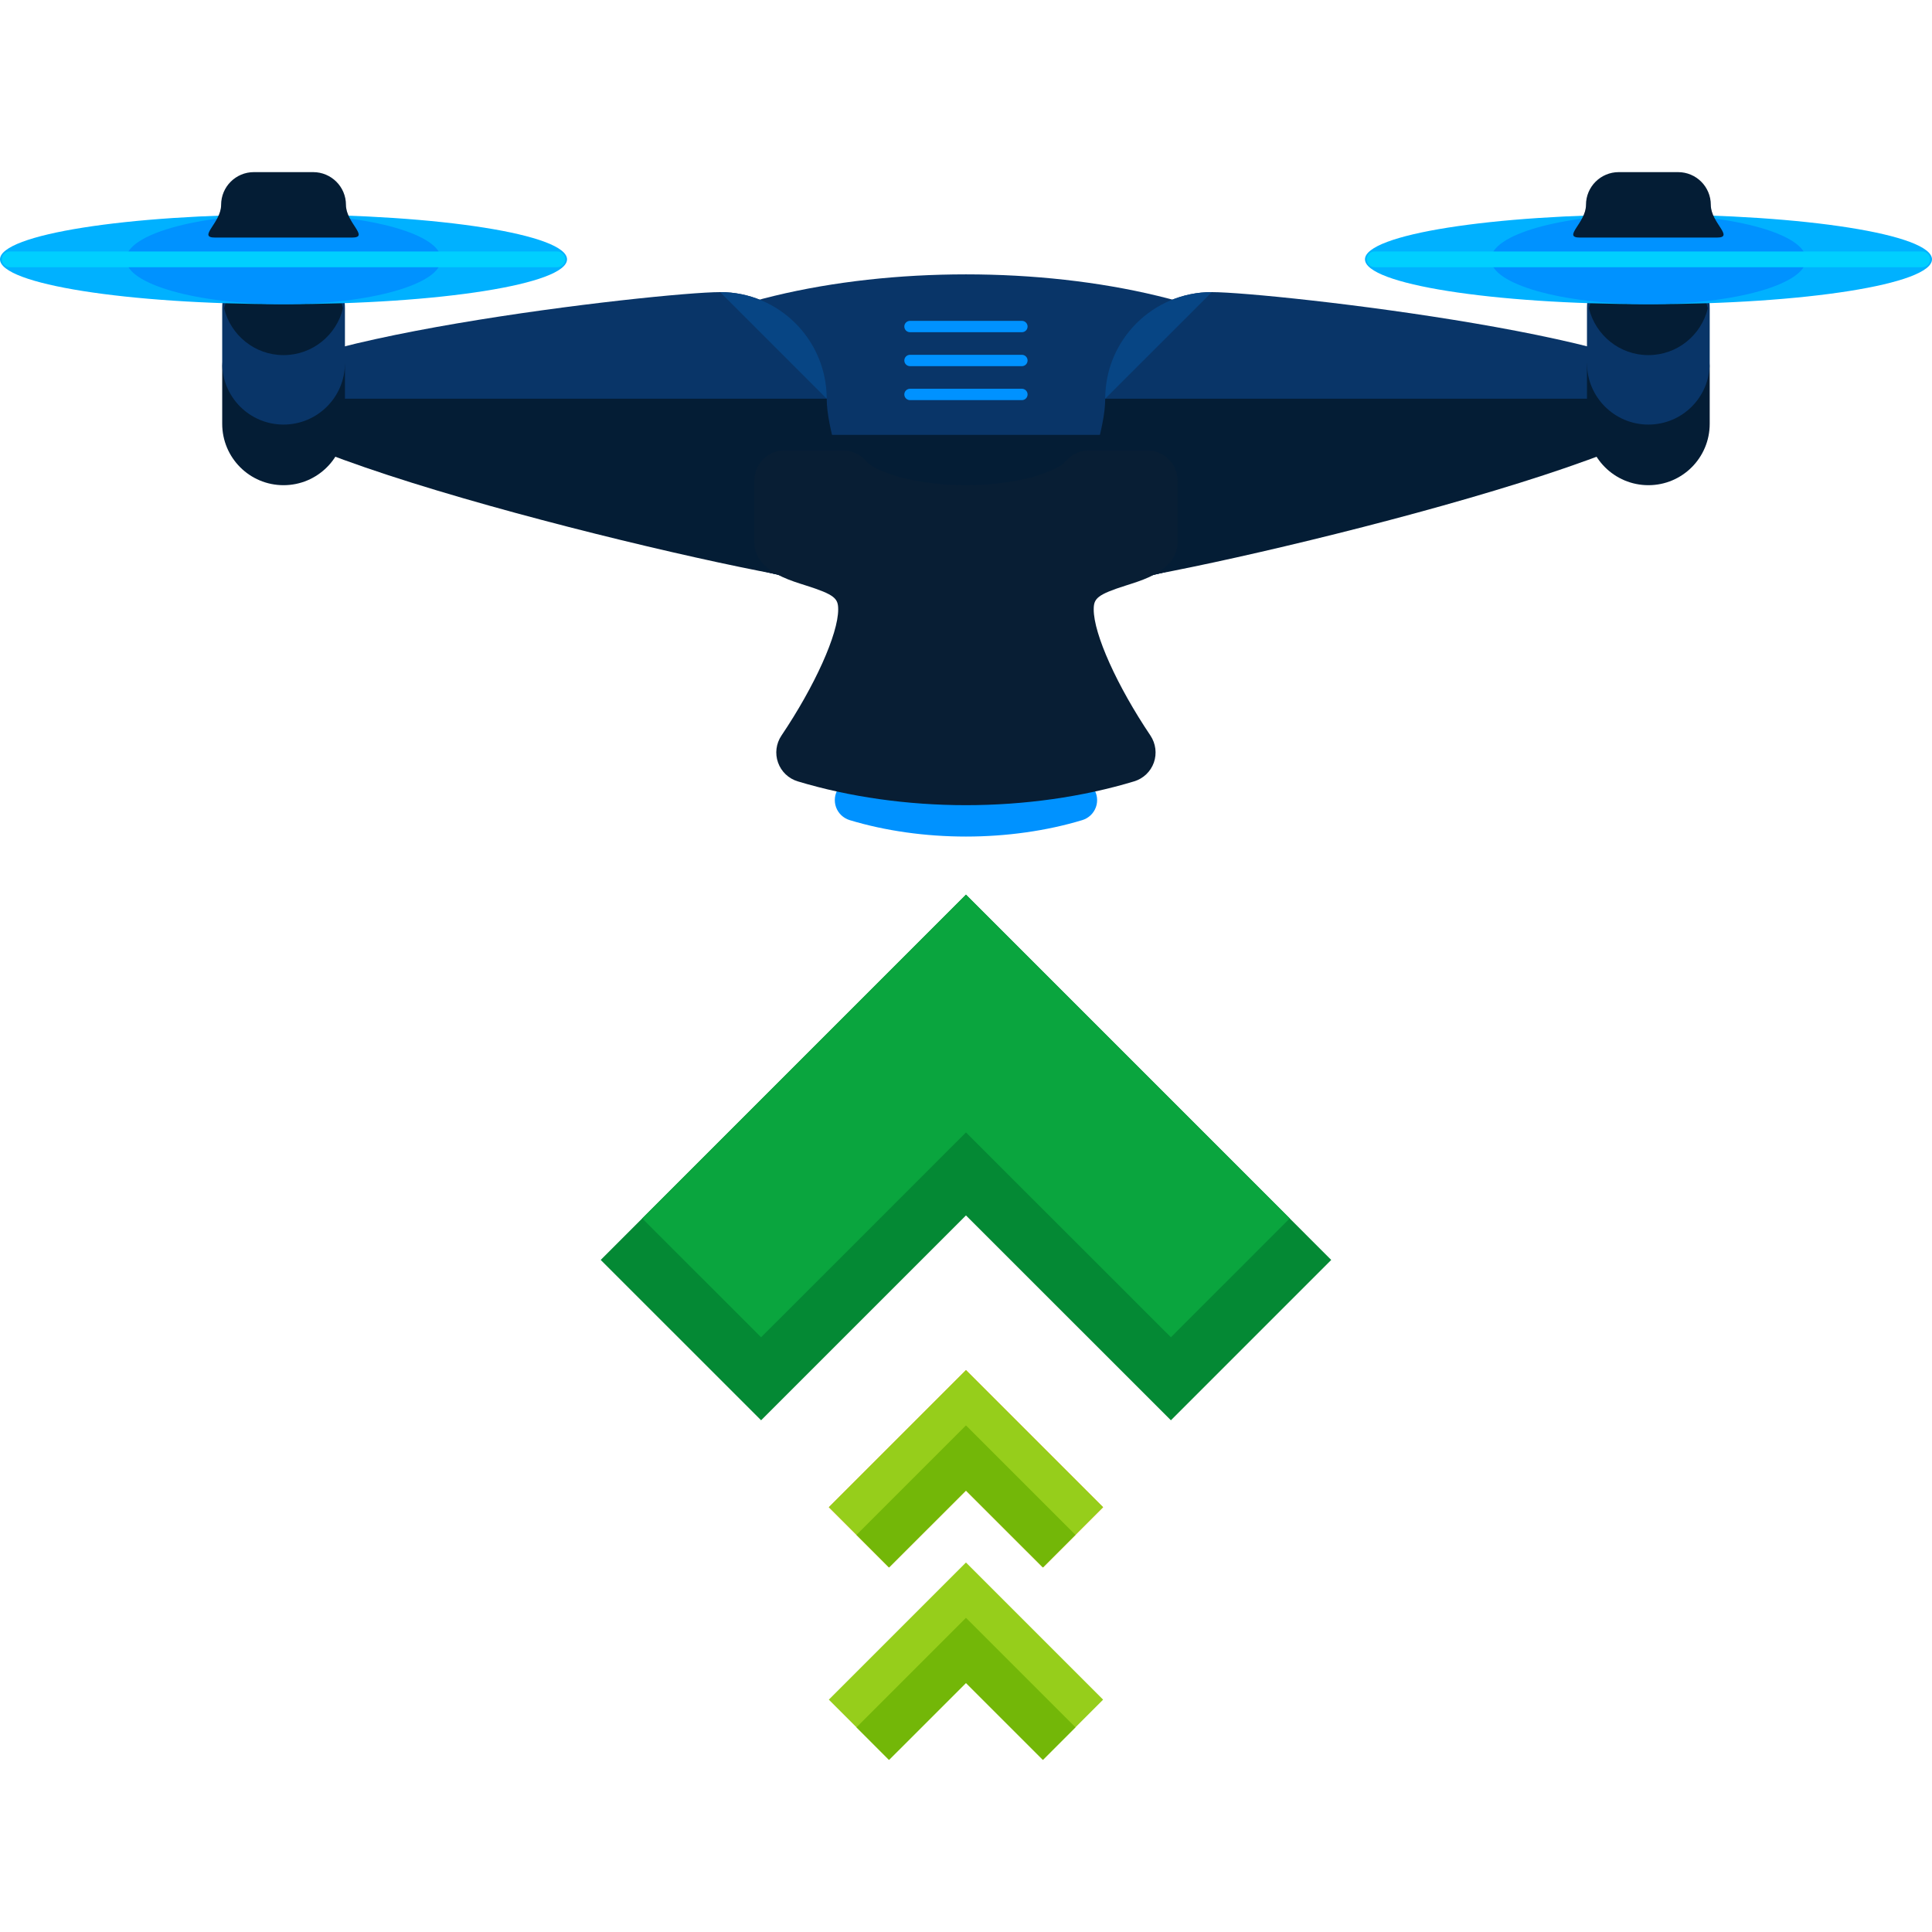 <?xml version="1.0" encoding="iso-8859-1"?>
<!-- Generator: Adobe Illustrator 19.0.0, SVG Export Plug-In . SVG Version: 6.00 Build 0)  -->
<svg version="1.1" id="Layer_1" xmlns="http://www.w3.org/2000/svg" xmlns:xlink="http://www.w3.org/1999/xlink" x="0px" y="0px"
	 viewBox="0 0 504.139 504.139" style="enable-background:new 0 0 504.139 504.139;" xml:space="preserve">
<path style="fill:#0092FF;" d="M277.984,192.693h-51.846c-1.804,4.017-4.356,8.586-7.373,13.044
	c-0.969,1.449-1.189,3.245-0.614,4.876c0.583,1.631,1.906,2.875,3.552,3.387c9.295,2.812,19.787,4.293,30.358,4.293
	c10.555,0,21.063-1.481,30.358-4.293c1.654-0.504,2.97-1.757,3.553-3.387c0.575-1.631,0.347-3.434-0.614-4.876
	C282.34,201.279,279.788,196.71,277.984,192.693z"/>
<ellipse style="fill:#093568;" cx="252.062" cy="113.483" rx="100.061" ry="41.889"/>
<path style="fill:#041D35;" d="M352.122,113.483c0,23.142-44.804,41.889-100.061,41.889s-100.061-18.755-100.061-41.889"/>
<path style="fill:#093568;" d="M215.725,104.038c0,15.368-12.446,27.829-27.813,27.829c-15.36,0-125.629-12.461-125.629-27.829
	c0-15.352,110.269-27.813,125.629-27.813C203.28,76.217,215.725,88.678,215.725,104.038z"/>
<path style="fill:#074584;" d="M187.904,76.217c15.368,0,27.813,12.461,27.813,27.813"/>
<g>
	<path style="fill:#041D35;" d="M215.725,104.038c0,15.368,17.904,48.065,2.536,48.065S62.275,119.414,62.275,104.038"/>
	<path style="fill:#041D35;" d="M90.01,110.576c0,8.862-7.176,16.03-16.022,16.03l0,0c-8.854,0-16.006-7.168-16.006-16.03V96.24
		c0-8.846,7.152-16.014,16.006-16.014l0,0c8.846,0,16.022,7.168,16.022,16.014V110.576z"/>
</g>
<path style="fill:#093568;" d="M90.01,94.775c0,8.846-7.176,16.014-16.022,16.014l0,0c-8.854,0-16.006-7.168-16.006-16.014V80.439
	c0-8.846,7.152-16.03,16.006-16.03l0,0c8.846,0,16.022,7.184,16.022,16.03V94.775z"/>
<path style="fill:#041D35;" d="M58.478,80.431c1.694,7.018,7.987,12.233,15.51,12.233c7.538,0,13.816-5.215,15.518-12.233
	c-1.701-7.003-7.979-12.233-15.518-12.233C66.465,68.206,60.172,73.437,58.478,80.431z"/>
<ellipse style="fill:#00B1FF;" cx="73.98" cy="67.671" rx="73.98" ry="11.705"/>
<ellipse style="fill:#0092FF;" cx="73.988" cy="67.671" rx="41.102" ry="11.705"/>
<path style="fill:#00CFFF;" d="M147.495,67.679c0,1.142-0.906,2.048-2.056,2.048H2.521c-1.126,0-2.032-0.906-2.032-2.048l0,0
	c0-1.142,0.906-2.064,2.032-2.064h142.919C146.582,65.623,147.495,66.544,147.495,67.679L147.495,67.679z"/>
<path style="fill:#041D35;" d="M90.277,53.469c0,4.695,6.294,8.523,1.56,8.523H56.123c-4.71,0,1.575-3.828,1.575-8.523l0,0
	c0-4.742,3.836-8.554,8.539-8.554h15.486C86.433,44.914,90.277,48.727,90.277,53.469L90.277,53.469z"/>
<path style="fill:#093568;" d="M288.398,104.038c0,15.368,12.438,27.829,27.829,27.829c15.344,0,125.605-12.461,125.605-27.829
	c0-15.352-110.261-27.813-125.605-27.813C300.835,76.217,288.398,88.678,288.398,104.038z"/>
<path style="fill:#074584;" d="M316.227,76.217c-15.392,0-27.829,12.461-27.829,27.813"/>
<g>
	<path style="fill:#041D35;" d="M288.398,104.038c0,15.368-17.904,48.065-2.536,48.065s155.979-32.689,155.979-48.065"/>
	<path style="fill:#041D35;" d="M414.106,110.576c0,8.862,7.184,16.03,16.03,16.03l0,0c8.854,0,15.998-7.168,15.998-16.03V96.24
		c0-8.846-7.144-16.014-15.998-16.014l0,0c-8.846,0-16.03,7.168-16.03,16.014V110.576z"/>
</g>
<path style="fill:#093568;" d="M414.106,94.775c0,8.846,7.184,16.014,16.03,16.014l0,0c8.854,0,15.998-7.168,15.998-16.014V80.439
	c0-8.846-7.144-16.03-15.998-16.03l0,0c-8.846,0-16.03,7.184-16.03,16.03V94.775z"/>
<path style="fill:#041D35;" d="M445.645,80.431c-1.694,7.018-7.979,12.233-15.51,12.233c-7.538,0-13.8-5.215-15.525-12.233
	c1.725-7.003,7.987-12.233,15.525-12.233C437.665,68.206,443.951,73.437,445.645,80.431z"/>
<ellipse style="fill:#00B1FF;" cx="430.159" cy="67.671" rx="73.98" ry="11.705"/>
<ellipse style="fill:#0092FF;" cx="430.159" cy="67.671" rx="41.102" ry="11.705"/>
<path style="fill:#00CFFF;" d="M356.628,67.679c0,1.142,0.906,2.048,2.048,2.048h142.927c1.126,0,2.048-0.906,2.048-2.048l0,0
	c0-1.142-0.922-2.064-2.048-2.064H358.676C357.541,65.623,356.628,66.544,356.628,67.679L356.628,67.679z"/>
<path style="fill:#041D35;" d="M413.846,53.469c0,4.695-6.294,8.523-1.568,8.523H448c4.71,0-1.575-3.828-1.575-8.523l0,0
	c0-4.742-3.82-8.554-8.546-8.554H422.4C417.682,44.914,413.846,48.727,413.846,53.469L413.846,53.469z"/>
<path style="fill:#081E34;" d="M299.402,117.539h-15.265c-2.316,0-4.521,1.032-6.018,2.796c-2.135,2.521-11.902,6.262-26.065,6.262
	s-23.914-3.742-26.049-6.262c-1.497-1.772-3.71-2.796-6.026-2.796h-15.258c-4.356,0-7.877,3.521-7.877,7.877v16.14
	c0,2.001,0.772,3.938,2.135,5.404c3.009,3.182,7.168,4.506,11.209,5.782c7.696,2.434,8.531,3.434,8.531,6.294
	c0,6.412-6.081,19.952-14.809,32.91c-1.394,2.08-1.733,4.695-0.882,7.05c0.835,2.355,2.741,4.167,5.136,4.892
	c13.438,4.064,28.617,6.215,43.89,6.215s30.46-2.15,43.89-6.215c2.402-0.725,4.301-2.536,5.144-4.892
	c0.835-2.355,0.496-4.97-0.882-7.05c-8.72-12.958-14.809-26.49-14.809-32.91c0-2.859,0.835-3.86,8.523-6.294
	c4.033-1.276,8.192-2.599,11.209-5.782c1.371-1.465,2.135-3.403,2.135-5.404v-16.14C307.279,121.068,303.75,117.539,299.402,117.539
	z"/>
<g>
	<path style="fill:#0092FF;" d="M268.138,85.205c0,0.819-0.662,1.481-1.481,1.481h-29.2c-0.819,0-1.481-0.662-1.481-1.481l0,0
		c0-0.819,0.662-1.481,1.481-1.481h29.2C267.477,83.724,268.138,84.385,268.138,85.205L268.138,85.205z"/>
	<path style="fill:#0092FF;" d="M268.138,94.066c0,0.819-0.662,1.481-1.481,1.481h-29.2c-0.819,0-1.481-0.662-1.481-1.481l0,0
		c0-0.819,0.662-1.481,1.481-1.481h29.2C267.477,92.585,268.138,93.247,268.138,94.066L268.138,94.066z"/>
	<path style="fill:#0092FF;" d="M268.138,102.928c0,0.819-0.662,1.481-1.481,1.481h-29.2c-0.819,0-1.481-0.662-1.481-1.481l0,0
		c0-0.819,0.662-1.481,1.481-1.481h29.2C267.477,101.447,268.138,102.109,268.138,102.928L268.138,102.928z"/>
</g>
<polygon style="fill:#048934;" points="252.062,233.448 347.372,328.767 305.538,370.609 252.062,317.156 198.601,370.609 
	156.751,328.767 "/>
<polygon style="fill:#0AA53E;" points="252.062,295.495 305.538,348.948 336.542,317.936 252.062,233.448 167.582,317.936 
	198.601,348.948 "/>
<polygon style="fill:#FF9827;" points="252.062,357.51 287.846,393.295 272.14,409.009 252.062,388.939 231.983,409.009 
	216.277,393.295 "/>
<g>
	<polygon style="fill:#96CE1B;" points="252.062,407.725 287.846,443.51 272.14,459.225 252.062,439.154 231.983,459.225 
		216.277,443.51 	"/>
	<polygon style="fill:#96CE1B;" points="252.062,357.51 287.846,393.295 272.14,409.009 252.062,388.939 231.983,409.009 
		216.277,393.295 	"/>
</g>
<g>
	<polygon style="fill:#73B708;" points="252.062,388.939 272.14,409.009 280.631,400.518 252.062,371.948 223.492,400.518 
		231.983,409.009 	"/>
	<polygon style="fill:#73B708;" points="252.062,439.154 272.14,459.225 280.631,450.733 252.062,422.164 223.492,450.733 
		231.983,459.225 	"/>
</g>
<g>
</g>
<g>
</g>
<g>
</g>
<g>
</g>
<g>
</g>
<g>
</g>
<g>
</g>
<g>
</g>
<g>
</g>
<g>
</g>
<g>
</g>
<g>
</g>
<g>
</g>
<g>
</g>
<g>
</g>
</svg>
